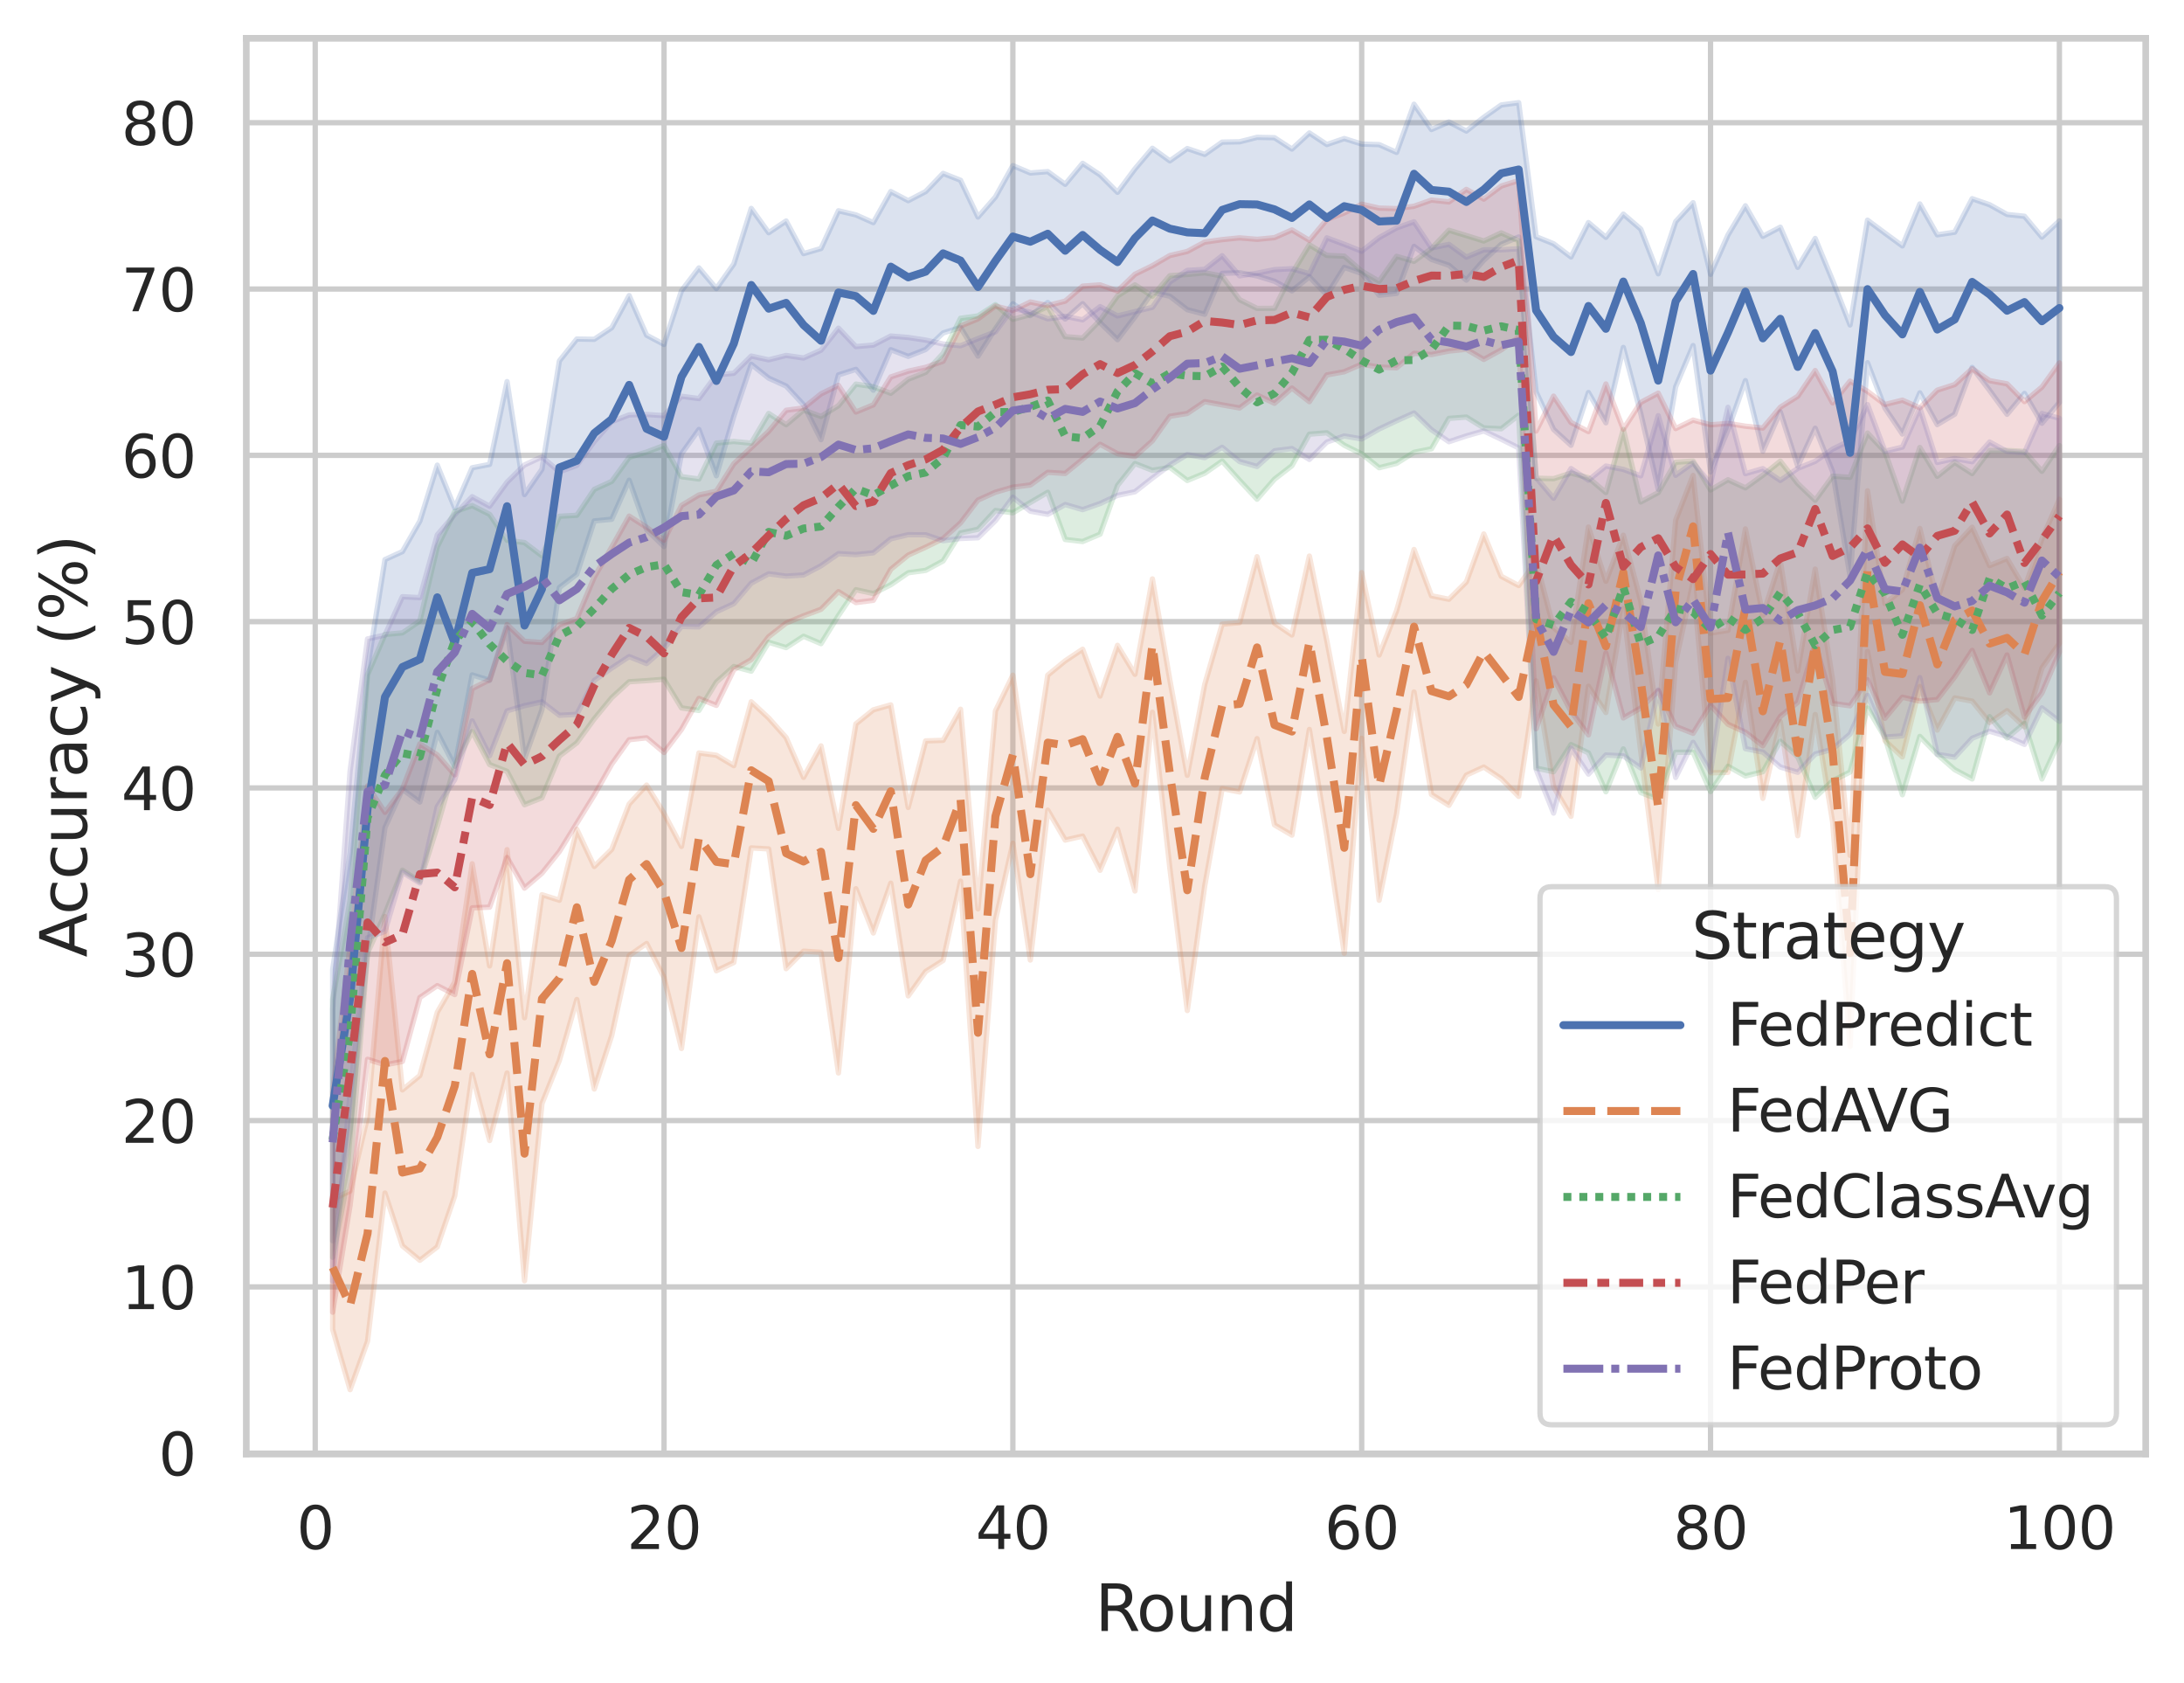 <?xml version="1.0" encoding="utf-8" standalone="no"?>
<!DOCTYPE svg PUBLIC "-//W3C//DTD SVG 1.1//EN"
  "http://www.w3.org/Graphics/SVG/1.1/DTD/svg11.dtd">
<svg xmlns:xlink="http://www.w3.org/1999/xlink" width="410.631pt" height="316.272pt" viewBox="0 0 410.631 316.272" xmlns="http://www.w3.org/2000/svg" version="1.1">
 <defs>
  <style type="text/css">*{stroke-linejoin: round; stroke-linecap: butt}</style>
 </defs>
 <g id="figure_1">
  <g id="patch_1">
   <path d="M 0 316.272 
L 410.631 316.272 
L 410.631 0 
L 0 0 
z
" style="fill: #ffffff"/>
  </g>
  <g id="axes_1">
   <g id="patch_2">
    <path d="M 46.311 273.312 
L 403.431 273.312 
L 403.431 7.2 
L 46.311 7.2 
z
" style="fill: #ffffff"/>
   </g>
   <g id="matplotlib.axis_1">
    <g id="xtick_1">
     <g id="line2d_1">
      <path d="M 59.265 273.312 
L 59.265 7.2 
" clip-path="url(#p59cdba97b7)" style="fill: none; stroke: #cccccc; stroke-linecap: round"/>
     </g>
     <g id="text_1">
      <!-- 0 -->
      <g style="fill: #262626" transform="translate(55.765 291.17) scale(0.11 -0.11)">
       <defs>
        <path id="DejaVuSans-30" d="M 2034 4250 
Q 1547 4250 1301 3770 
Q 1056 3291 1056 2328 
Q 1056 1369 1301 889 
Q 1547 409 2034 409 
Q 2525 409 2770 889 
Q 3016 1369 3016 2328 
Q 3016 3291 2770 3770 
Q 2525 4250 2034 4250 
z
M 2034 4750 
Q 2819 4750 3233 4129 
Q 3647 3509 3647 2328 
Q 3647 1150 3233 529 
Q 2819 -91 2034 -91 
Q 1250 -91 836 529 
Q 422 1150 422 2328 
Q 422 3509 836 4129 
Q 1250 4750 2034 4750 
z
" transform="scale(0.016)"/>
       </defs>
       <use xlink:href="#DejaVuSans-30"/>
      </g>
     </g>
    </g>
    <g id="xtick_2">
     <g id="line2d_2">
      <path d="M 124.851 273.312 
L 124.851 7.2 
" clip-path="url(#p59cdba97b7)" style="fill: none; stroke: #cccccc; stroke-linecap: round"/>
     </g>
     <g id="text_2">
      <!-- 20 -->
      <g style="fill: #262626" transform="translate(117.853 291.17) scale(0.11 -0.11)">
       <defs>
        <path id="DejaVuSans-32" d="M 1228 531 
L 3431 531 
L 3431 0 
L 469 0 
L 469 531 
Q 828 903 1448 1529 
Q 2069 2156 2228 2338 
Q 2531 2678 2651 2914 
Q 2772 3150 2772 3378 
Q 2772 3750 2511 3984 
Q 2250 4219 1831 4219 
Q 1534 4219 1204 4116 
Q 875 4013 500 3803 
L 500 4441 
Q 881 4594 1212 4672 
Q 1544 4750 1819 4750 
Q 2544 4750 2975 4387 
Q 3406 4025 3406 3419 
Q 3406 3131 3298 2873 
Q 3191 2616 2906 2266 
Q 2828 2175 2409 1742 
Q 1991 1309 1228 531 
z
" transform="scale(0.016)"/>
       </defs>
       <use xlink:href="#DejaVuSans-32"/>
       <use xlink:href="#DejaVuSans-30" x="63.623"/>
      </g>
     </g>
    </g>
    <g id="xtick_3">
     <g id="line2d_3">
      <path d="M 190.438 273.312 
L 190.438 7.2 
" clip-path="url(#p59cdba97b7)" style="fill: none; stroke: #cccccc; stroke-linecap: round"/>
     </g>
     <g id="text_3">
      <!-- 40 -->
      <g style="fill: #262626" transform="translate(183.439 291.17) scale(0.11 -0.11)">
       <defs>
        <path id="DejaVuSans-34" d="M 2419 4116 
L 825 1625 
L 2419 1625 
L 2419 4116 
z
M 2253 4666 
L 3047 4666 
L 3047 1625 
L 3713 1625 
L 3713 1100 
L 3047 1100 
L 3047 0 
L 2419 0 
L 2419 1100 
L 313 1100 
L 313 1709 
L 2253 4666 
z
" transform="scale(0.016)"/>
       </defs>
       <use xlink:href="#DejaVuSans-34"/>
       <use xlink:href="#DejaVuSans-30" x="63.623"/>
      </g>
     </g>
    </g>
    <g id="xtick_4">
     <g id="line2d_4">
      <path d="M 256.025 273.312 
L 256.025 7.2 
" clip-path="url(#p59cdba97b7)" style="fill: none; stroke: #cccccc; stroke-linecap: round"/>
     </g>
     <g id="text_4">
      <!-- 60 -->
      <g style="fill: #262626" transform="translate(249.026 291.17) scale(0.11 -0.11)">
       <defs>
        <path id="DejaVuSans-36" d="M 2113 2584 
Q 1688 2584 1439 2293 
Q 1191 2003 1191 1497 
Q 1191 994 1439 701 
Q 1688 409 2113 409 
Q 2538 409 2786 701 
Q 3034 994 3034 1497 
Q 3034 2003 2786 2293 
Q 2538 2584 2113 2584 
z
M 3366 4563 
L 3366 3988 
Q 3128 4100 2886 4159 
Q 2644 4219 2406 4219 
Q 1781 4219 1451 3797 
Q 1122 3375 1075 2522 
Q 1259 2794 1537 2939 
Q 1816 3084 2150 3084 
Q 2853 3084 3261 2657 
Q 3669 2231 3669 1497 
Q 3669 778 3244 343 
Q 2819 -91 2113 -91 
Q 1303 -91 875 529 
Q 447 1150 447 2328 
Q 447 3434 972 4092 
Q 1497 4750 2381 4750 
Q 2619 4750 2861 4703 
Q 3103 4656 3366 4563 
z
" transform="scale(0.016)"/>
       </defs>
       <use xlink:href="#DejaVuSans-36"/>
       <use xlink:href="#DejaVuSans-30" x="63.623"/>
      </g>
     </g>
    </g>
    <g id="xtick_5">
     <g id="line2d_5">
      <path d="M 321.612 273.312 
L 321.612 7.2 
" clip-path="url(#p59cdba97b7)" style="fill: none; stroke: #cccccc; stroke-linecap: round"/>
     </g>
     <g id="text_5">
      <!-- 80 -->
      <g style="fill: #262626" transform="translate(314.613 291.17) scale(0.11 -0.11)">
       <defs>
        <path id="DejaVuSans-38" d="M 2034 2216 
Q 1584 2216 1326 1975 
Q 1069 1734 1069 1313 
Q 1069 891 1326 650 
Q 1584 409 2034 409 
Q 2484 409 2743 651 
Q 3003 894 3003 1313 
Q 3003 1734 2745 1975 
Q 2488 2216 2034 2216 
z
M 1403 2484 
Q 997 2584 770 2862 
Q 544 3141 544 3541 
Q 544 4100 942 4425 
Q 1341 4750 2034 4750 
Q 2731 4750 3128 4425 
Q 3525 4100 3525 3541 
Q 3525 3141 3298 2862 
Q 3072 2584 2669 2484 
Q 3125 2378 3379 2068 
Q 3634 1759 3634 1313 
Q 3634 634 3220 271 
Q 2806 -91 2034 -91 
Q 1263 -91 848 271 
Q 434 634 434 1313 
Q 434 1759 690 2068 
Q 947 2378 1403 2484 
z
M 1172 3481 
Q 1172 3119 1398 2916 
Q 1625 2713 2034 2713 
Q 2441 2713 2670 2916 
Q 2900 3119 2900 3481 
Q 2900 3844 2670 4047 
Q 2441 4250 2034 4250 
Q 1625 4250 1398 4047 
Q 1172 3844 1172 3481 
z
" transform="scale(0.016)"/>
       </defs>
       <use xlink:href="#DejaVuSans-38"/>
       <use xlink:href="#DejaVuSans-30" x="63.623"/>
      </g>
     </g>
    </g>
    <g id="xtick_6">
     <g id="line2d_6">
      <path d="M 387.199 273.312 
L 387.199 7.2 
" clip-path="url(#p59cdba97b7)" style="fill: none; stroke: #cccccc; stroke-linecap: round"/>
     </g>
     <g id="text_6">
      <!-- 100 -->
      <g style="fill: #262626" transform="translate(376.7 291.17) scale(0.11 -0.11)">
       <defs>
        <path id="DejaVuSans-31" d="M 794 531 
L 1825 531 
L 1825 4091 
L 703 3866 
L 703 4441 
L 1819 4666 
L 2450 4666 
L 2450 531 
L 3481 531 
L 3481 0 
L 794 0 
L 794 531 
z
" transform="scale(0.016)"/>
       </defs>
       <use xlink:href="#DejaVuSans-31"/>
       <use xlink:href="#DejaVuSans-30" x="63.623"/>
       <use xlink:href="#DejaVuSans-30" x="127.246"/>
      </g>
     </g>
    </g>
    <g id="text_7">
     <!-- Round -->
     <g style="fill: #262626" transform="translate(205.887 306.576) scale(0.12 -0.12)">
      <defs>
       <path id="DejaVuSans-52" d="M 2841 2188 
Q 3044 2119 3236 1894 
Q 3428 1669 3622 1275 
L 4263 0 
L 3584 0 
L 2988 1197 
Q 2756 1666 2539 1819 
Q 2322 1972 1947 1972 
L 1259 1972 
L 1259 0 
L 628 0 
L 628 4666 
L 2053 4666 
Q 2853 4666 3247 4331 
Q 3641 3997 3641 3322 
Q 3641 2881 3436 2590 
Q 3231 2300 2841 2188 
z
M 1259 4147 
L 1259 2491 
L 2053 2491 
Q 2509 2491 2742 2702 
Q 2975 2913 2975 3322 
Q 2975 3731 2742 3939 
Q 2509 4147 2053 4147 
L 1259 4147 
z
" transform="scale(0.016)"/>
       <path id="DejaVuSans-6f" d="M 1959 3097 
Q 1497 3097 1228 2736 
Q 959 2375 959 1747 
Q 959 1119 1226 758 
Q 1494 397 1959 397 
Q 2419 397 2687 759 
Q 2956 1122 2956 1747 
Q 2956 2369 2687 2733 
Q 2419 3097 1959 3097 
z
M 1959 3584 
Q 2709 3584 3137 3096 
Q 3566 2609 3566 1747 
Q 3566 888 3137 398 
Q 2709 -91 1959 -91 
Q 1206 -91 779 398 
Q 353 888 353 1747 
Q 353 2609 779 3096 
Q 1206 3584 1959 3584 
z
" transform="scale(0.016)"/>
       <path id="DejaVuSans-75" d="M 544 1381 
L 544 3500 
L 1119 3500 
L 1119 1403 
Q 1119 906 1312 657 
Q 1506 409 1894 409 
Q 2359 409 2629 706 
Q 2900 1003 2900 1516 
L 2900 3500 
L 3475 3500 
L 3475 0 
L 2900 0 
L 2900 538 
Q 2691 219 2414 64 
Q 2138 -91 1772 -91 
Q 1169 -91 856 284 
Q 544 659 544 1381 
z
M 1991 3584 
L 1991 3584 
z
" transform="scale(0.016)"/>
       <path id="DejaVuSans-6e" d="M 3513 2113 
L 3513 0 
L 2938 0 
L 2938 2094 
Q 2938 2591 2744 2837 
Q 2550 3084 2163 3084 
Q 1697 3084 1428 2787 
Q 1159 2491 1159 1978 
L 1159 0 
L 581 0 
L 581 3500 
L 1159 3500 
L 1159 2956 
Q 1366 3272 1645 3428 
Q 1925 3584 2291 3584 
Q 2894 3584 3203 3211 
Q 3513 2838 3513 2113 
z
" transform="scale(0.016)"/>
       <path id="DejaVuSans-64" d="M 2906 2969 
L 2906 4863 
L 3481 4863 
L 3481 0 
L 2906 0 
L 2906 525 
Q 2725 213 2448 61 
Q 2172 -91 1784 -91 
Q 1150 -91 751 415 
Q 353 922 353 1747 
Q 353 2572 751 3078 
Q 1150 3584 1784 3584 
Q 2172 3584 2448 3432 
Q 2725 3281 2906 2969 
z
M 947 1747 
Q 947 1113 1208 752 
Q 1469 391 1925 391 
Q 2381 391 2643 752 
Q 2906 1113 2906 1747 
Q 2906 2381 2643 2742 
Q 2381 3103 1925 3103 
Q 1469 3103 1208 2742 
Q 947 2381 947 1747 
z
" transform="scale(0.016)"/>
      </defs>
      <use xlink:href="#DejaVuSans-52"/>
      <use xlink:href="#DejaVuSans-6f" x="64.982"/>
      <use xlink:href="#DejaVuSans-75" x="126.164"/>
      <use xlink:href="#DejaVuSans-6e" x="189.543"/>
      <use xlink:href="#DejaVuSans-64" x="252.922"/>
     </g>
    </g>
   </g>
   <g id="matplotlib.axis_2">
    <g id="ytick_1">
     <g id="line2d_7">
      <path d="M 46.311 273.151 
L 403.431 273.151 
" clip-path="url(#p59cdba97b7)" style="fill: none; stroke: #cccccc; stroke-linecap: round"/>
     </g>
     <g id="text_8">
      <!-- 0 -->
      <g style="fill: #262626" transform="translate(29.812 277.33) scale(0.11 -0.11)">
       <use xlink:href="#DejaVuSans-30"/>
      </g>
     </g>
    </g>
    <g id="ytick_2">
     <g id="line2d_8">
      <path d="M 46.311 241.891 
L 403.431 241.891 
" clip-path="url(#p59cdba97b7)" style="fill: none; stroke: #cccccc; stroke-linecap: round"/>
     </g>
     <g id="text_9">
      <!-- 10 -->
      <g style="fill: #262626" transform="translate(22.814 246.07) scale(0.11 -0.11)">
       <use xlink:href="#DejaVuSans-31"/>
       <use xlink:href="#DejaVuSans-30" x="63.623"/>
      </g>
     </g>
    </g>
    <g id="ytick_3">
     <g id="line2d_9">
      <path d="M 46.311 210.63 
L 403.431 210.63 
" clip-path="url(#p59cdba97b7)" style="fill: none; stroke: #cccccc; stroke-linecap: round"/>
     </g>
     <g id="text_10">
      <!-- 20 -->
      <g style="fill: #262626" transform="translate(22.814 214.81) scale(0.11 -0.11)">
       <use xlink:href="#DejaVuSans-32"/>
       <use xlink:href="#DejaVuSans-30" x="63.623"/>
      </g>
     </g>
    </g>
    <g id="ytick_4">
     <g id="line2d_10">
      <path d="M 46.311 179.37 
L 403.431 179.37 
" clip-path="url(#p59cdba97b7)" style="fill: none; stroke: #cccccc; stroke-linecap: round"/>
     </g>
     <g id="text_11">
      <!-- 30 -->
      <g style="fill: #262626" transform="translate(22.814 183.549) scale(0.11 -0.11)">
       <defs>
        <path id="DejaVuSans-33" d="M 2597 2516 
Q 3050 2419 3304 2112 
Q 3559 1806 3559 1356 
Q 3559 666 3084 287 
Q 2609 -91 1734 -91 
Q 1441 -91 1130 -33 
Q 819 25 488 141 
L 488 750 
Q 750 597 1062 519 
Q 1375 441 1716 441 
Q 2309 441 2620 675 
Q 2931 909 2931 1356 
Q 2931 1769 2642 2001 
Q 2353 2234 1838 2234 
L 1294 2234 
L 1294 2753 
L 1863 2753 
Q 2328 2753 2575 2939 
Q 2822 3125 2822 3475 
Q 2822 3834 2567 4026 
Q 2313 4219 1838 4219 
Q 1578 4219 1281 4162 
Q 984 4106 628 3988 
L 628 4550 
Q 988 4650 1302 4700 
Q 1616 4750 1894 4750 
Q 2613 4750 3031 4423 
Q 3450 4097 3450 3541 
Q 3450 3153 3228 2886 
Q 3006 2619 2597 2516 
z
" transform="scale(0.016)"/>
       </defs>
       <use xlink:href="#DejaVuSans-33"/>
       <use xlink:href="#DejaVuSans-30" x="63.623"/>
      </g>
     </g>
    </g>
    <g id="ytick_5">
     <g id="line2d_11">
      <path d="M 46.311 148.11 
L 403.431 148.11 
" clip-path="url(#p59cdba97b7)" style="fill: none; stroke: #cccccc; stroke-linecap: round"/>
     </g>
     <g id="text_12">
      <!-- 40 -->
      <g style="fill: #262626" transform="translate(22.814 152.289) scale(0.11 -0.11)">
       <use xlink:href="#DejaVuSans-34"/>
       <use xlink:href="#DejaVuSans-30" x="63.623"/>
      </g>
     </g>
    </g>
    <g id="ytick_6">
     <g id="line2d_12">
      <path d="M 46.311 116.85 
L 403.431 116.85 
" clip-path="url(#p59cdba97b7)" style="fill: none; stroke: #cccccc; stroke-linecap: round"/>
     </g>
     <g id="text_13">
      <!-- 50 -->
      <g style="fill: #262626" transform="translate(22.814 121.029) scale(0.11 -0.11)">
       <defs>
        <path id="DejaVuSans-35" d="M 691 4666 
L 3169 4666 
L 3169 4134 
L 1269 4134 
L 1269 2991 
Q 1406 3038 1543 3061 
Q 1681 3084 1819 3084 
Q 2600 3084 3056 2656 
Q 3513 2228 3513 1497 
Q 3513 744 3044 326 
Q 2575 -91 1722 -91 
Q 1428 -91 1123 -41 
Q 819 9 494 109 
L 494 744 
Q 775 591 1075 516 
Q 1375 441 1709 441 
Q 2250 441 2565 725 
Q 2881 1009 2881 1497 
Q 2881 1984 2565 2268 
Q 2250 2553 1709 2553 
Q 1456 2553 1204 2497 
Q 953 2441 691 2322 
L 691 4666 
z
" transform="scale(0.016)"/>
       </defs>
       <use xlink:href="#DejaVuSans-35"/>
       <use xlink:href="#DejaVuSans-30" x="63.623"/>
      </g>
     </g>
    </g>
    <g id="ytick_7">
     <g id="line2d_13">
      <path d="M 46.311 85.59 
L 403.431 85.59 
" clip-path="url(#p59cdba97b7)" style="fill: none; stroke: #cccccc; stroke-linecap: round"/>
     </g>
     <g id="text_14">
      <!-- 60 -->
      <g style="fill: #262626" transform="translate(22.814 89.769) scale(0.11 -0.11)">
       <use xlink:href="#DejaVuSans-36"/>
       <use xlink:href="#DejaVuSans-30" x="63.623"/>
      </g>
     </g>
    </g>
    <g id="ytick_8">
     <g id="line2d_14">
      <path d="M 46.311 54.33 
L 403.431 54.33 
" clip-path="url(#p59cdba97b7)" style="fill: none; stroke: #cccccc; stroke-linecap: round"/>
     </g>
     <g id="text_15">
      <!-- 70 -->
      <g style="fill: #262626" transform="translate(22.814 58.509) scale(0.11 -0.11)">
       <defs>
        <path id="DejaVuSans-37" d="M 525 4666 
L 3525 4666 
L 3525 4397 
L 1831 0 
L 1172 0 
L 2766 4134 
L 525 4134 
L 525 4666 
z
" transform="scale(0.016)"/>
       </defs>
       <use xlink:href="#DejaVuSans-37"/>
       <use xlink:href="#DejaVuSans-30" x="63.623"/>
      </g>
     </g>
    </g>
    <g id="ytick_9">
     <g id="line2d_15">
      <path d="M 46.311 23.069 
L 403.431 23.069 
" clip-path="url(#p59cdba97b7)" style="fill: none; stroke: #cccccc; stroke-linecap: round"/>
     </g>
     <g id="text_16">
      <!-- 80 -->
      <g style="fill: #262626" transform="translate(22.814 27.249) scale(0.11 -0.11)">
       <use xlink:href="#DejaVuSans-38"/>
       <use xlink:href="#DejaVuSans-30" x="63.623"/>
      </g>
     </g>
    </g>
    <g id="text_17">
     <!-- Accuracy (%) -->
     <g style="fill: #262626" transform="translate(16.318 179.939) rotate(-90) scale(0.12 -0.12)">
      <defs>
       <path id="DejaVuSans-41" d="M 2188 4044 
L 1331 1722 
L 3047 1722 
L 2188 4044 
z
M 1831 4666 
L 2547 4666 
L 4325 0 
L 3669 0 
L 3244 1197 
L 1141 1197 
L 716 0 
L 50 0 
L 1831 4666 
z
" transform="scale(0.016)"/>
       <path id="DejaVuSans-63" d="M 3122 3366 
L 3122 2828 
Q 2878 2963 2633 3030 
Q 2388 3097 2138 3097 
Q 1578 3097 1268 2742 
Q 959 2388 959 1747 
Q 959 1106 1268 751 
Q 1578 397 2138 397 
Q 2388 397 2633 464 
Q 2878 531 3122 666 
L 3122 134 
Q 2881 22 2623 -34 
Q 2366 -91 2075 -91 
Q 1284 -91 818 406 
Q 353 903 353 1747 
Q 353 2603 823 3093 
Q 1294 3584 2113 3584 
Q 2378 3584 2631 3529 
Q 2884 3475 3122 3366 
z
" transform="scale(0.016)"/>
       <path id="DejaVuSans-72" d="M 2631 2963 
Q 2534 3019 2420 3045 
Q 2306 3072 2169 3072 
Q 1681 3072 1420 2755 
Q 1159 2438 1159 1844 
L 1159 0 
L 581 0 
L 581 3500 
L 1159 3500 
L 1159 2956 
Q 1341 3275 1631 3429 
Q 1922 3584 2338 3584 
Q 2397 3584 2469 3576 
Q 2541 3569 2628 3553 
L 2631 2963 
z
" transform="scale(0.016)"/>
       <path id="DejaVuSans-61" d="M 2194 1759 
Q 1497 1759 1228 1600 
Q 959 1441 959 1056 
Q 959 750 1161 570 
Q 1363 391 1709 391 
Q 2188 391 2477 730 
Q 2766 1069 2766 1631 
L 2766 1759 
L 2194 1759 
z
M 3341 1997 
L 3341 0 
L 2766 0 
L 2766 531 
Q 2569 213 2275 61 
Q 1981 -91 1556 -91 
Q 1019 -91 701 211 
Q 384 513 384 1019 
Q 384 1609 779 1909 
Q 1175 2209 1959 2209 
L 2766 2209 
L 2766 2266 
Q 2766 2663 2505 2880 
Q 2244 3097 1772 3097 
Q 1472 3097 1187 3025 
Q 903 2953 641 2809 
L 641 3341 
Q 956 3463 1253 3523 
Q 1550 3584 1831 3584 
Q 2591 3584 2966 3190 
Q 3341 2797 3341 1997 
z
" transform="scale(0.016)"/>
       <path id="DejaVuSans-79" d="M 2059 -325 
Q 1816 -950 1584 -1140 
Q 1353 -1331 966 -1331 
L 506 -1331 
L 506 -850 
L 844 -850 
Q 1081 -850 1212 -737 
Q 1344 -625 1503 -206 
L 1606 56 
L 191 3500 
L 800 3500 
L 1894 763 
L 2988 3500 
L 3597 3500 
L 2059 -325 
z
" transform="scale(0.016)"/>
       <path id="DejaVuSans-20" transform="scale(0.016)"/>
       <path id="DejaVuSans-28" d="M 1984 4856 
Q 1566 4138 1362 3434 
Q 1159 2731 1159 2009 
Q 1159 1288 1364 580 
Q 1569 -128 1984 -844 
L 1484 -844 
Q 1016 -109 783 600 
Q 550 1309 550 2009 
Q 550 2706 781 3412 
Q 1013 4119 1484 4856 
L 1984 4856 
z
" transform="scale(0.016)"/>
       <path id="DejaVuSans-25" d="M 4653 2053 
Q 4381 2053 4226 1822 
Q 4072 1591 4072 1178 
Q 4072 772 4226 539 
Q 4381 306 4653 306 
Q 4919 306 5073 539 
Q 5228 772 5228 1178 
Q 5228 1588 5073 1820 
Q 4919 2053 4653 2053 
z
M 4653 2450 
Q 5147 2450 5437 2106 
Q 5728 1763 5728 1178 
Q 5728 594 5436 251 
Q 5144 -91 4653 -91 
Q 4153 -91 3862 251 
Q 3572 594 3572 1178 
Q 3572 1766 3864 2108 
Q 4156 2450 4653 2450 
z
M 1428 4353 
Q 1159 4353 1004 4120 
Q 850 3888 850 3481 
Q 850 3069 1003 2837 
Q 1156 2606 1428 2606 
Q 1700 2606 1854 2837 
Q 2009 3069 2009 3481 
Q 2009 3884 1853 4118 
Q 1697 4353 1428 4353 
z
M 4250 4750 
L 4750 4750 
L 1831 -91 
L 1331 -91 
L 4250 4750 
z
M 1428 4750 
Q 1922 4750 2215 4408 
Q 2509 4066 2509 3481 
Q 2509 2891 2217 2550 
Q 1925 2209 1428 2209 
Q 931 2209 642 2551 
Q 353 2894 353 3481 
Q 353 4063 643 4406 
Q 934 4750 1428 4750 
z
" transform="scale(0.016)"/>
       <path id="DejaVuSans-29" d="M 513 4856 
L 1013 4856 
Q 1481 4119 1714 3412 
Q 1947 2706 1947 2009 
Q 1947 1309 1714 600 
Q 1481 -109 1013 -844 
L 513 -844 
Q 928 -128 1133 580 
Q 1338 1288 1338 2009 
Q 1338 2731 1133 3434 
Q 928 4138 513 4856 
z
" transform="scale(0.016)"/>
      </defs>
      <use xlink:href="#DejaVuSans-41"/>
      <use xlink:href="#DejaVuSans-63" x="66.658"/>
      <use xlink:href="#DejaVuSans-63" x="121.639"/>
      <use xlink:href="#DejaVuSans-75" x="176.619"/>
      <use xlink:href="#DejaVuSans-72" x="239.998"/>
      <use xlink:href="#DejaVuSans-61" x="281.111"/>
      <use xlink:href="#DejaVuSans-63" x="342.391"/>
      <use xlink:href="#DejaVuSans-79" x="397.371"/>
      <use xlink:href="#DejaVuSans-20" x="456.551"/>
      <use xlink:href="#DejaVuSans-28" x="488.338"/>
      <use xlink:href="#DejaVuSans-25" x="527.352"/>
      <use xlink:href="#DejaVuSans-29" x="622.371"/>
     </g>
    </g>
   </g>
   <g id="PolyCollection_1">
    <defs>
     <path id="m06a74f7b46" d="M 62.544 -134.008 
L 62.544 -83.051 
L 65.823 -104.045 
L 69.103 -137.266 
L 72.382 -160.723 
L 75.661 -167.906 
L 78.941 -165.517 
L 82.22 -178.617 
L 85.499 -172.245 
L 88.779 -189.412 
L 92.058 -188.393 
L 95.337 -198.291 
L 98.617 -173.629 
L 101.896 -182.869 
L 105.175 -205.836 
L 108.455 -208.332 
L 111.734 -218.359 
L 115.013 -218.666 
L 118.293 -226.009 
L 121.572 -216.717 
L 124.851 -213.536 
L 128.131 -230.957 
L 131.41 -235.545 
L 134.689 -226.844 
L 137.969 -238.028 
L 141.248 -247.796 
L 144.527 -245.197 
L 147.807 -243.708 
L 151.086 -240.181 
L 154.365 -233.631 
L 157.645 -245.803 
L 160.924 -246.844 
L 164.203 -242.926 
L 167.483 -250.542 
L 170.762 -249.286 
L 174.041 -250.583 
L 177.321 -253.686 
L 180.6 -254.72 
L 183.88 -249.335 
L 187.159 -254.487 
L 190.438 -259.18 
L 193.718 -256.946 
L 196.997 -259.409 
L 200.276 -256.309 
L 203.556 -259.19 
L 206.835 -255.625 
L 210.114 -252.424 
L 213.394 -256.713 
L 216.673 -261.343 
L 219.952 -260.593 
L 223.232 -258.064 
L 226.511 -257.201 
L 229.79 -264.891 
L 233.07 -265.003 
L 236.349 -264.41 
L 239.628 -263.402 
L 242.908 -261.606 
L 246.187 -264.234 
L 249.466 -260.811 
L 252.746 -266.019 
L 256.025 -264.874 
L 259.304 -260.78 
L 262.584 -261.123 
L 265.863 -269.962 
L 269.142 -267.511 
L 272.422 -266.414 
L 275.701 -263.619 
L 278.98 -267.358 
L 282.26 -270.35 
L 285.539 -271.728 
L 288.818 -242.607 
L 292.098 -235.563 
L 295.377 -232.569 
L 298.656 -242.488 
L 301.936 -236.803 
L 305.215 -250.963 
L 308.494 -238.543 
L 311.774 -224.317 
L 315.053 -243.56 
L 318.332 -251.321 
L 321.612 -227.568 
L 324.891 -235.466 
L 328.17 -244.725 
L 331.45 -231.472 
L 334.729 -238.841 
L 338.008 -228.644 
L 341.288 -235.78 
L 344.567 -227.624 
L 347.846 -207.936 
L 351.126 -248.099 
L 354.405 -239.563 
L 357.684 -234.687 
L 360.964 -242.426 
L 364.243 -236.461 
L 367.522 -238.423 
L 370.802 -247.207 
L 374.081 -242.883 
L 377.361 -238.399 
L 380.64 -242.323 
L 383.919 -236.717 
L 387.199 -240.62 
L 387.199 -274.747 
L 387.199 -274.747 
L 383.919 -271.701 
L 380.64 -275.62 
L 377.361 -275.962 
L 374.081 -277.791 
L 370.802 -278.925 
L 367.522 -272.624 
L 364.243 -272.139 
L 360.964 -277.937 
L 357.684 -270.05 
L 354.405 -272.45 
L 351.126 -274.887 
L 347.846 -255.188 
L 344.567 -263.562 
L 341.288 -271.457 
L 338.008 -266.028 
L 334.729 -273.571 
L 331.45 -271.846 
L 328.17 -277.589 
L 324.891 -272.103 
L 321.612 -264.713 
L 318.332 -278.177 
L 315.053 -274.612 
L 311.774 -264.808 
L 308.494 -273.214 
L 305.215 -276.024 
L 301.936 -271.659 
L 298.656 -274.433 
L 295.377 -267.973 
L 292.098 -270.459 
L 288.818 -271.781 
L 285.539 -296.976 
L 282.26 -296.54 
L 278.98 -294.221 
L 275.701 -291.638 
L 272.422 -293.35 
L 269.142 -291.927 
L 265.863 -296.681 
L 262.584 -287.626 
L 259.304 -289.087 
L 256.025 -289.197 
L 252.746 -290.229 
L 249.466 -289.103 
L 246.187 -291.28 
L 242.908 -288.253 
L 239.628 -290.39 
L 236.349 -290.457 
L 233.07 -289.62 
L 229.79 -289.556 
L 226.511 -287.246 
L 223.232 -288.348 
L 219.952 -286.033 
L 216.673 -288.403 
L 213.394 -284.532 
L 210.114 -280.125 
L 206.835 -283.403 
L 203.556 -285.575 
L 200.276 -281.626 
L 196.997 -284.017 
L 193.718 -283.758 
L 190.438 -285.143 
L 187.159 -279.245 
L 183.88 -275.476 
L 180.6 -282.39 
L 177.321 -283.678 
L 174.041 -280.264 
L 170.762 -278.549 
L 167.483 -280.268 
L 164.203 -274.425 
L 160.924 -275.886 
L 157.645 -276.652 
L 154.365 -269.563 
L 151.086 -268.599 
L 147.807 -274.735 
L 144.527 -272.532 
L 141.248 -277.095 
L 137.969 -266.654 
L 134.689 -262.034 
L 131.41 -265.916 
L 128.131 -261.611 
L 124.851 -251.53 
L 121.572 -253.266 
L 118.293 -260.71 
L 115.013 -254.665 
L 111.734 -252.494 
L 108.455 -252.548 
L 105.175 -248.431 
L 101.896 -228.064 
L 98.617 -223.308 
L 95.337 -244.542 
L 92.058 -228.984 
L 88.779 -228.343 
L 85.499 -220.799 
L 82.22 -228.837 
L 78.941 -218.322 
L 75.661 -212.59 
L 72.382 -211.088 
L 69.103 -190.536 
L 65.823 -156.043 
L 62.544 -134.008 
z
" style="stroke: #4c72b0; stroke-opacity: 0.2"/>
    </defs>
    <g clip-path="url(#p59cdba97b7)">
     <use xlink:href="#m06a74f7b46" x="0" y="316.272" style="fill: #4c72b0; fill-opacity: 0.2; stroke: #4c72b0; stroke-opacity: 0.2"/>
    </g>
   </g>
   <g id="PolyCollection_2">
    <defs>
     <path id="mdbd28f6063" d="M 62.544 -90.827 
L 62.544 -66.405 
L 65.823 -55.056 
L 69.103 -64.159 
L 72.382 -92.02 
L 75.661 -82.094 
L 78.941 -79.376 
L 82.22 -81.901 
L 85.499 -91.479 
L 88.779 -114.308 
L 92.058 -101.889 
L 95.337 -114.584 
L 98.617 -75.536 
L 101.896 -108.828 
L 105.175 -116.964 
L 108.455 -128.399 
L 111.734 -111.572 
L 115.013 -121.62 
L 118.293 -136.655 
L 121.572 -138.927 
L 124.851 -132.51 
L 128.131 -119.186 
L 131.41 -143.942 
L 134.689 -133.796 
L 137.969 -135.352 
L 141.248 -156.889 
L 144.527 -156.702 
L 147.807 -134.191 
L 151.086 -137.486 
L 154.365 -137.263 
L 157.645 -114.586 
L 160.924 -149.223 
L 164.203 -140.896 
L 167.483 -150.264 
L 170.762 -129.079 
L 174.041 -133.661 
L 177.321 -135.737 
L 180.6 -150.645 
L 183.88 -100.778 
L 187.159 -143.298 
L 190.438 -157.777 
L 193.718 -135.816 
L 196.997 -163.985 
L 200.276 -158.367 
L 203.556 -159.108 
L 206.835 -152.686 
L 210.114 -160.406 
L 213.394 -148.79 
L 216.673 -182.394 
L 219.952 -153.111 
L 223.232 -126.323 
L 226.511 -149.759 
L 229.79 -168.053 
L 233.07 -167.41 
L 236.349 -177.432 
L 239.628 -161.221 
L 242.908 -159.298 
L 246.187 -179.16 
L 249.466 -159.192 
L 252.746 -137.084 
L 256.025 -177.501 
L 259.304 -147.045 
L 262.584 -163.293 
L 265.863 -186.197 
L 269.142 -166.948 
L 272.422 -164.894 
L 275.701 -170.576 
L 278.98 -172.088 
L 282.26 -169.903 
L 285.539 -166.576 
L 288.818 -188.295 
L 292.098 -168.382 
L 295.377 -162.83 
L 298.656 -187.286 
L 301.936 -182.343 
L 305.215 -201.899 
L 308.494 -174.99 
L 311.774 -149.051 
L 315.053 -191.791 
L 318.332 -206.888 
L 321.612 -171.008 
L 324.891 -171.093 
L 328.17 -188.022 
L 331.45 -166.207 
L 334.729 -180.619 
L 338.008 -159.182 
L 341.288 -181.958 
L 344.567 -161.771 
L 347.846 -119.58 
L 351.126 -193.825 
L 354.405 -177.052 
L 357.684 -174.01 
L 360.964 -187.236 
L 364.243 -179.046 
L 367.522 -185.082 
L 370.802 -184.482 
L 374.081 -180.451 
L 377.361 -182.691 
L 380.64 -179.646 
L 383.919 -190.715 
L 387.199 -195.352 
L 387.199 -222.435 
L 387.199 -222.435 
L 383.919 -214.958 
L 380.64 -205.73 
L 377.361 -211.294 
L 374.081 -209.956 
L 370.802 -217.169 
L 367.522 -213.674 
L 364.243 -203.453 
L 360.964 -216.935 
L 357.684 -205.431 
L 354.405 -202.806 
L 351.126 -224.011 
L 347.846 -155.491 
L 344.567 -188.436 
L 341.288 -209.298 
L 338.008 -190.157 
L 334.729 -210.847 
L 331.45 -200.648 
L 328.17 -216.847 
L 324.891 -197.786 
L 321.612 -197.267 
L 318.332 -226.9 
L 315.053 -218.504 
L 311.774 -180.174 
L 308.494 -203.263 
L 305.215 -215.672 
L 301.936 -207.017 
L 298.656 -217.201 
L 295.377 -195.542 
L 292.098 -198.308 
L 288.818 -210.748 
L 285.539 -206.209 
L 282.26 -207.947 
L 278.98 -215.903 
L 275.701 -206.887 
L 272.422 -203.628 
L 269.142 -204.288 
L 265.863 -212.986 
L 262.584 -201.484 
L 259.304 -193.141 
L 256.025 -208.633 
L 252.746 -178.783 
L 249.466 -195.855 
L 246.187 -211.752 
L 242.908 -196.917 
L 239.628 -199.141 
L 236.349 -211.629 
L 233.07 -199.231 
L 229.79 -198.944 
L 226.511 -187.62 
L 223.232 -170.54 
L 219.952 -188.454 
L 216.673 -207.457 
L 213.394 -189.519 
L 210.114 -194.97 
L 206.835 -185.428 
L 203.556 -194.24 
L 200.276 -192.051 
L 196.997 -189.367 
L 193.718 -167.685 
L 190.438 -189.356 
L 187.159 -182.626 
L 183.88 -145.431 
L 180.6 -182.959 
L 177.321 -177.114 
L 174.041 -177.008 
L 170.762 -164.499 
L 167.483 -183.776 
L 164.203 -182.843 
L 160.924 -180.202 
L 157.645 -160.558 
L 154.365 -176.069 
L 151.086 -170.153 
L 147.807 -177.629 
L 144.527 -181.307 
L 141.248 -184.361 
L 137.969 -172.351 
L 134.689 -174.314 
L 131.41 -174.742 
L 128.131 -157.165 
L 124.851 -163.377 
L 121.572 -168.706 
L 118.293 -165.137 
L 115.013 -156.618 
L 111.734 -153.397 
L 108.455 -160.383 
L 105.175 -147.057 
L 101.896 -148.095 
L 98.617 -124.963 
L 95.337 -156.564 
L 92.058 -134.707 
L 88.779 -153.906 
L 85.499 -131.658 
L 82.22 -126.002 
L 78.941 -114.103 
L 75.661 -111.405 
L 72.382 -143.991 
L 69.103 -106.374 
L 65.823 -92.397 
L 62.544 -90.827 
z
" style="stroke: #dd8452; stroke-opacity: 0.2"/>
    </defs>
    <g clip-path="url(#p59cdba97b7)">
     <use xlink:href="#mdbd28f6063" x="0" y="316.272" style="fill: #dd8452; fill-opacity: 0.2; stroke: #dd8452; stroke-opacity: 0.2"/>
    </g>
   </g>
   <g id="PolyCollection_3">
    <defs>
     <path id="m0deda1523a" d="M 62.544 -128.387 
L 62.544 -79.958 
L 65.823 -96.766 
L 69.103 -137.109 
L 72.382 -144.495 
L 75.661 -152.7 
L 78.941 -150.556 
L 82.22 -160.941 
L 85.499 -172.36 
L 88.779 -178.76 
L 92.058 -172.556 
L 95.337 -171.279 
L 98.617 -165.007 
L 101.896 -166.307 
L 105.175 -174.146 
L 108.455 -176.646 
L 111.734 -181.147 
L 115.013 -185.126 
L 118.293 -188.128 
L 121.572 -188.333 
L 124.851 -188.591 
L 128.131 -183.209 
L 131.41 -182.73 
L 134.689 -188.057 
L 137.969 -190.985 
L 141.248 -190.116 
L 144.527 -195.546 
L 147.807 -194.545 
L 151.086 -196.673 
L 154.365 -195.285 
L 157.645 -200.567 
L 160.924 -205.422 
L 164.203 -204.697 
L 167.483 -206.359 
L 170.762 -208.612 
L 174.041 -209.06 
L 177.321 -210.832 
L 180.6 -216.088 
L 183.88 -216.789 
L 187.159 -220.314 
L 190.438 -219.892 
L 193.718 -221.821 
L 196.997 -223.738 
L 200.276 -214.866 
L 203.556 -214.483 
L 206.835 -215.861 
L 210.114 -225.027 
L 213.394 -229.145 
L 216.673 -227.859 
L 219.952 -228.435 
L 223.232 -225.956 
L 226.511 -227.317 
L 229.79 -229.607 
L 233.07 -225.96 
L 236.349 -222.436 
L 239.628 -226.198 
L 242.908 -228.735 
L 246.187 -234.658 
L 249.466 -234.919 
L 252.746 -232.579 
L 256.025 -230.959 
L 259.304 -228.352 
L 262.584 -229.17 
L 265.863 -231.251 
L 269.142 -231.906 
L 272.422 -237.627 
L 275.701 -237.875 
L 278.98 -235.837 
L 282.26 -235.678 
L 285.539 -238.238 
L 288.818 -171.888 
L 292.098 -171.208 
L 295.377 -176.312 
L 298.656 -174.756 
L 301.936 -167.443 
L 305.215 -175.497 
L 308.494 -167.302 
L 311.774 -166.012 
L 315.053 -174.866 
L 318.332 -174.887 
L 321.612 -167.495 
L 324.891 -172.243 
L 328.17 -170.402 
L 331.45 -171.213 
L 334.729 -176.945 
L 338.008 -174.034 
L 341.288 -166.4 
L 344.567 -169.505 
L 347.846 -171.16 
L 351.126 -183.182 
L 354.405 -177.651 
L 357.684 -166.885 
L 360.964 -177.851 
L 364.243 -174.467 
L 367.522 -171.599 
L 370.802 -169.851 
L 374.081 -181.556 
L 377.361 -177.552 
L 380.64 -180.309 
L 383.919 -169.848 
L 387.199 -177.005 
L 387.199 -232.521 
L 387.199 -232.521 
L 383.919 -227.69 
L 380.64 -231.424 
L 377.361 -231.593 
L 374.081 -231.591 
L 370.802 -227.249 
L 367.522 -229.367 
L 364.243 -226.742 
L 360.964 -232.163 
L 357.684 -222.078 
L 354.405 -231.368 
L 351.126 -234.876 
L 347.846 -226.55 
L 344.567 -226.769 
L 341.288 -222.235 
L 338.008 -225.38 
L 334.729 -229.588 
L 331.45 -226.953 
L 328.17 -224.573 
L 324.891 -226.094 
L 321.612 -224.165 
L 318.332 -229.611 
L 315.053 -229.391 
L 311.774 -223.679 
L 308.494 -221.915 
L 305.215 -235.558 
L 301.936 -223.687 
L 298.656 -226.468 
L 295.377 -227.347 
L 292.098 -226.295 
L 288.818 -226.381 
L 285.539 -271.011 
L 282.26 -272.499 
L 278.98 -270.972 
L 275.701 -271.994 
L 272.422 -272.99 
L 269.142 -269.565 
L 265.863 -267.155 
L 262.584 -268.084 
L 259.304 -263.406 
L 256.025 -265.307 
L 252.746 -268.129 
L 249.466 -268.269 
L 246.187 -270.25 
L 242.908 -264.867 
L 239.628 -258.326 
L 236.349 -258.306 
L 233.07 -259.946 
L 229.79 -264.377 
L 226.511 -264.999 
L 223.232 -264.681 
L 219.952 -264.45 
L 216.673 -260.595 
L 213.394 -262.725 
L 210.114 -260.652 
L 206.835 -256.077 
L 203.556 -252.731 
L 200.276 -253 
L 196.997 -258.649 
L 193.718 -257.128 
L 190.438 -256.251 
L 187.159 -259.005 
L 183.88 -256.886 
L 180.6 -256.446 
L 177.321 -249.843 
L 174.041 -246.287 
L 170.762 -244.988 
L 167.483 -242.35 
L 164.203 -243.573 
L 160.924 -244.075 
L 157.645 -240.018 
L 154.365 -237.994 
L 151.086 -239.201 
L 147.807 -236.436 
L 144.527 -238.557 
L 141.248 -232.976 
L 137.969 -233.292 
L 134.689 -232.991 
L 131.41 -226.23 
L 128.131 -226.677 
L 124.851 -232.531 
L 121.572 -231.301 
L 118.293 -230.312 
L 115.013 -225.785 
L 111.734 -224.283 
L 108.455 -219.413 
L 105.175 -219.23 
L 101.896 -211.805 
L 98.617 -214.287 
L 95.337 -214.716 
L 92.058 -219.59 
L 88.779 -221.237 
L 85.499 -220.11 
L 82.22 -213.512 
L 78.941 -199.551 
L 75.661 -197.311 
L 72.382 -197.02 
L 69.103 -189.451 
L 65.823 -147.028 
L 62.544 -128.387 
z
" style="stroke: #55a868; stroke-opacity: 0.2"/>
    </defs>
    <g clip-path="url(#p59cdba97b7)">
     <use xlink:href="#m0deda1523a" x="0" y="316.272" style="fill: #55a868; fill-opacity: 0.2; stroke: #55a868; stroke-opacity: 0.2"/>
    </g>
   </g>
   <g id="PolyCollection_4">
    <defs>
     <path id="m8d2ed32744" d="M 62.544 -111.138 
L 62.544 -69.626 
L 65.823 -89.724 
L 69.103 -117.161 
L 72.382 -116.119 
L 75.661 -116.753 
L 78.941 -128.774 
L 82.22 -131.007 
L 85.499 -129.325 
L 88.779 -145.626 
L 92.058 -145.756 
L 95.337 -155.086 
L 98.617 -149.334 
L 101.896 -152.144 
L 105.175 -156.222 
L 108.455 -161.542 
L 111.734 -166.833 
L 115.013 -172.638 
L 118.293 -177.224 
L 121.572 -177.589 
L 124.851 -174.83 
L 128.131 -179.161 
L 131.41 -184.993 
L 134.689 -183.683 
L 137.969 -190.397 
L 141.248 -192.29 
L 144.527 -196.602 
L 147.807 -199.149 
L 151.086 -200.523 
L 154.365 -201.741 
L 157.645 -205.065 
L 160.924 -203.005 
L 164.203 -203.428 
L 167.483 -209.254 
L 170.762 -211.931 
L 174.041 -213.42 
L 177.321 -215.028 
L 180.6 -217.995 
L 183.88 -222.28 
L 187.159 -223.75 
L 190.438 -224.701 
L 193.718 -225.105 
L 196.997 -227.489 
L 200.276 -227.278 
L 203.556 -229.947 
L 206.835 -232.764 
L 210.114 -230.992 
L 213.394 -230.462 
L 216.673 -233.42 
L 219.952 -238.022 
L 223.232 -238.554 
L 226.511 -240.78 
L 229.79 -240.17 
L 233.07 -239.589 
L 236.349 -242.016 
L 239.628 -240.468 
L 242.908 -243.329 
L 246.187 -240.77 
L 249.466 -245.791 
L 252.746 -246.395 
L 256.025 -247.817 
L 259.304 -247.261 
L 262.584 -247.14 
L 265.863 -249.861 
L 269.142 -249.629 
L 272.422 -250.281 
L 275.701 -250.623 
L 278.98 -248.71 
L 282.26 -250.505 
L 285.539 -252.888 
L 288.818 -179.292 
L 292.098 -188.865 
L 295.377 -182.581 
L 298.656 -178.14 
L 301.936 -193.547 
L 305.215 -181.322 
L 308.494 -183.188 
L 311.774 -186.445 
L 315.053 -179.736 
L 318.332 -178.432 
L 321.612 -183.729 
L 324.891 -180.136 
L 328.17 -178.641 
L 331.45 -176.097 
L 334.729 -181.607 
L 338.008 -184.267 
L 341.288 -195.3 
L 344.567 -184.059 
L 347.846 -183.606 
L 351.126 -188.511 
L 354.405 -181.262 
L 357.684 -185.224 
L 360.964 -184.48 
L 364.243 -184.776 
L 367.522 -189.032 
L 370.802 -194.018 
L 374.081 -186.035 
L 377.361 -193.167 
L 380.64 -181.483 
L 383.919 -186.019 
L 387.199 -193.693 
L 387.199 -248.066 
L 387.199 -248.066 
L 383.919 -243.511 
L 380.64 -240.784 
L 377.361 -244.125 
L 374.081 -244.725 
L 370.802 -246.975 
L 367.522 -243.984 
L 364.243 -242.932 
L 360.964 -239.614 
L 357.684 -241.056 
L 354.405 -240.236 
L 351.126 -242.71 
L 347.846 -244.633 
L 344.567 -240.542 
L 341.288 -246.623 
L 338.008 -241.783 
L 334.729 -239.726 
L 331.45 -235.818 
L 328.17 -236.162 
L 324.891 -236.688 
L 321.612 -236.424 
L 318.332 -237.308 
L 315.053 -235.715 
L 311.774 -242.376 
L 308.494 -240.63 
L 305.215 -235.59 
L 301.936 -244.098 
L 298.656 -235.144 
L 295.377 -236.858 
L 292.098 -241.811 
L 288.818 -235.246 
L 285.539 -282.341 
L 282.26 -281.303 
L 278.98 -278.846 
L 275.701 -280.677 
L 272.422 -278.315 
L 269.142 -278.664 
L 265.863 -277.51 
L 262.584 -277.059 
L 259.304 -277.156 
L 256.025 -277.893 
L 252.746 -276.249 
L 249.466 -275.008 
L 246.187 -271.087 
L 242.908 -273.057 
L 239.628 -271.603 
L 236.349 -271.284 
L 233.07 -271.565 
L 229.79 -271.23 
L 226.511 -270.766 
L 223.232 -269.008 
L 219.952 -268.241 
L 216.673 -266.335 
L 213.394 -264.728 
L 210.114 -261.573 
L 206.835 -262.727 
L 203.556 -262.486 
L 200.276 -259.667 
L 196.997 -258.834 
L 193.718 -259.506 
L 190.438 -257.908 
L 187.159 -258.747 
L 183.88 -256.339 
L 180.6 -254.989 
L 177.321 -248.37 
L 174.041 -247.224 
L 170.762 -246.507 
L 167.483 -245.42 
L 164.203 -240.172 
L 160.924 -238.818 
L 157.645 -243.836 
L 154.365 -242.235 
L 151.086 -239.591 
L 147.807 -239.15 
L 144.527 -235.196 
L 141.248 -232.132 
L 137.969 -229.106 
L 134.689 -223.935 
L 131.41 -223.228 
L 128.131 -221.264 
L 124.851 -214.73 
L 121.572 -217.146 
L 118.293 -219.257 
L 115.013 -213.428 
L 111.734 -207.793 
L 108.455 -200.009 
L 105.175 -198.818 
L 101.896 -195.506 
L 98.617 -195.731 
L 95.337 -198.876 
L 92.058 -188.486 
L 88.779 -186.836 
L 85.499 -170.621 
L 82.22 -174.37 
L 78.941 -176.454 
L 75.661 -167.958 
L 72.382 -163.574 
L 69.103 -168.543 
L 65.823 -138.519 
L 62.544 -111.138 
z
" style="stroke: #c44e52; stroke-opacity: 0.2"/>
    </defs>
    <g clip-path="url(#p59cdba97b7)">
     <use xlink:href="#m8d2ed32744" x="0" y="316.272" style="fill: #c44e52; fill-opacity: 0.2; stroke: #c44e52; stroke-opacity: 0.2"/>
    </g>
   </g>
   <g id="PolyCollection_5">
    <defs>
     <path id="mb34ec3164b" d="M 62.544 -126.455 
L 62.544 -75.459 
L 65.823 -110.853 
L 69.103 -140.019 
L 72.382 -141.204 
L 75.661 -152.307 
L 78.941 -150.292 
L 82.22 -164.652 
L 85.499 -169.743 
L 88.779 -180.765 
L 92.058 -174.239 
L 95.337 -182.651 
L 98.617 -183.633 
L 101.896 -184.341 
L 105.175 -181.818 
L 108.455 -182.001 
L 111.734 -188.364 
L 115.013 -190.701 
L 118.293 -192.853 
L 121.572 -191.541 
L 124.851 -194.4 
L 128.131 -198.517 
L 131.41 -198.438 
L 134.689 -201.283 
L 137.969 -202.808 
L 141.248 -206.663 
L 144.527 -208.415 
L 147.807 -207.979 
L 151.086 -208.19 
L 154.365 -209.921 
L 157.645 -212.208 
L 160.924 -212.024 
L 164.203 -212.361 
L 167.483 -214.989 
L 170.762 -215.765 
L 174.041 -215.746 
L 177.321 -214.633 
L 180.6 -215.056 
L 183.88 -215.191 
L 187.159 -218.413 
L 190.438 -222.812 
L 193.718 -220.18 
L 196.997 -219.592 
L 200.276 -221.436 
L 203.556 -220.477 
L 206.835 -221.618 
L 210.114 -223.153 
L 213.394 -223.836 
L 216.673 -226.407 
L 219.952 -228.84 
L 223.232 -230.833 
L 226.511 -230.248 
L 229.79 -232.186 
L 233.07 -229.51 
L 236.349 -228.594 
L 239.628 -231.534 
L 242.908 -231.949 
L 246.187 -229.917 
L 249.466 -233.176 
L 252.746 -234.327 
L 256.025 -233.764 
L 259.304 -235.636 
L 262.584 -237.184 
L 265.863 -238.646 
L 269.142 -235.492 
L 272.422 -233.244 
L 275.701 -234.331 
L 278.98 -235.268 
L 282.26 -233.714 
L 285.539 -232.071 
L 288.818 -171.665 
L 292.098 -163.438 
L 295.377 -175.659 
L 298.656 -170.763 
L 301.936 -174.351 
L 305.215 -174.188 
L 308.494 -171.911 
L 311.774 -186.567 
L 315.053 -170.13 
L 318.332 -176.735 
L 321.612 -171.18 
L 324.891 -192.531 
L 328.17 -175.548 
L 331.45 -174.906 
L 334.729 -172.091 
L 338.008 -171.105 
L 341.288 -174.53 
L 344.567 -175.457 
L 347.846 -178.295 
L 351.126 -185.555 
L 354.405 -177.728 
L 357.684 -177.952 
L 360.964 -188.901 
L 364.243 -174.489 
L 367.522 -173.939 
L 370.802 -177.502 
L 374.081 -178.823 
L 377.361 -177.822 
L 380.64 -176.35 
L 383.919 -183.2 
L 387.199 -180.686 
L 387.199 -237.651 
L 387.199 -237.651 
L 383.919 -238.544 
L 380.64 -231.195 
L 377.361 -231.413 
L 374.081 -233.187 
L 370.802 -229.486 
L 367.522 -230.081 
L 364.243 -229.35 
L 360.964 -239.573 
L 357.684 -232.233 
L 354.405 -231.453 
L 351.126 -240.222 
L 347.846 -233.456 
L 344.567 -231.849 
L 341.288 -229.557 
L 338.008 -228.23 
L 334.729 -225.958 
L 331.45 -228.187 
L 328.17 -227.235 
L 324.891 -239.71 
L 321.612 -225.357 
L 318.332 -229.279 
L 315.053 -226.936 
L 311.774 -238.133 
L 308.494 -226.833 
L 305.215 -228.043 
L 301.936 -228.672 
L 298.656 -226.01 
L 295.377 -228.201 
L 292.098 -222.624 
L 288.818 -226.504 
L 285.539 -269.522 
L 282.26 -269.319 
L 278.98 -269.327 
L 275.701 -267.948 
L 272.422 -270.334 
L 269.142 -269.664 
L 265.863 -274.582 
L 262.584 -273.437 
L 259.304 -271.608 
L 256.025 -269.046 
L 252.746 -270.35 
L 249.466 -271.567 
L 246.187 -264.831 
L 242.908 -265.765 
L 239.628 -265.593 
L 236.349 -264.918 
L 233.07 -264.418 
L 229.79 -268.211 
L 226.511 -265.64 
L 223.232 -265.439 
L 219.952 -263.269 
L 216.673 -258.507 
L 213.394 -257.703 
L 210.114 -256.888 
L 206.835 -258.636 
L 203.556 -256.153 
L 200.276 -256.813 
L 196.997 -256.339 
L 193.718 -257.579 
L 190.438 -258.34 
L 187.159 -253.906 
L 183.88 -252.622 
L 180.6 -251.286 
L 177.321 -251.613 
L 174.041 -252.344 
L 170.762 -252.84 
L 167.483 -253.108 
L 164.203 -251.411 
L 160.924 -251.126 
L 157.645 -254.587 
L 154.365 -250.443 
L 151.086 -248.98 
L 147.807 -249.461 
L 144.527 -248.634 
L 141.248 -249.343 
L 137.969 -246.111 
L 134.689 -245.787 
L 131.41 -241.355 
L 128.131 -241.785 
L 124.851 -238.149 
L 121.572 -238.361 
L 118.293 -238.286 
L 115.013 -237.017 
L 111.734 -233.285 
L 108.455 -228.793 
L 105.175 -227.582 
L 101.896 -230.391 
L 98.617 -228.881 
L 95.337 -225.634 
L 92.058 -221.121 
L 88.779 -222.907 
L 85.499 -219.563 
L 82.22 -215.737 
L 78.941 -203.935 
L 75.661 -204.113 
L 72.382 -196.907 
L 69.103 -196.18 
L 65.823 -171.328 
L 62.544 -126.455 
z
" style="stroke: #8172b3; stroke-opacity: 0.2"/>
    </defs>
    <g clip-path="url(#p59cdba97b7)">
     <use xlink:href="#mb34ec3164b" x="0" y="316.272" style="fill: #8172b3; fill-opacity: 0.2; stroke: #8172b3; stroke-opacity: 0.2"/>
    </g>
   </g>
   <g id="line2d_16">
    <path d="M 62.544 207.845 
L 65.823 187.619 
L 69.103 152.088 
L 72.382 131.008 
L 75.661 125.383 
L 78.941 123.931 
L 82.22 112.279 
L 85.499 120.872 
L 88.779 107.686 
L 92.058 106.987 
L 95.337 95.154 
L 98.617 117.581 
L 101.896 110.728 
L 105.175 87.871 
L 108.455 86.611 
L 111.734 81.425 
L 115.013 78.799 
L 118.293 72.345 
L 121.572 80.595 
L 124.851 82.096 
L 128.131 70.819 
L 131.41 65.211 
L 134.689 71.606 
L 137.969 64.585 
L 141.248 53.569 
L 144.527 58.019 
L 147.807 56.931 
L 151.086 61.097 
L 154.365 64.048 
L 157.645 54.978 
L 160.924 55.654 
L 164.203 58.439 
L 167.483 50.124 
L 170.762 52.134 
L 174.041 51.066 
L 177.321 47.62 
L 180.6 48.975 
L 183.88 53.942 
L 187.159 49.056 
L 190.438 44.462 
L 193.718 45.437 
L 196.997 43.933 
L 200.276 47.13 
L 203.556 44.166 
L 206.835 46.968 
L 210.114 49.269 
L 213.394 44.747 
L 216.673 41.444 
L 219.952 42.981 
L 223.232 43.683 
L 226.511 43.833 
L 229.79 39.454 
L 233.07 38.376 
L 236.349 38.43 
L 239.628 39.354 
L 242.908 40.965 
L 246.187 38.423 
L 249.466 40.972 
L 252.746 38.757 
L 256.025 39.474 
L 259.304 41.627 
L 262.584 41.48 
L 265.863 32.662 
L 269.142 35.709 
L 272.422 36.021 
L 275.701 37.959 
L 278.98 35.636 
L 282.26 32.589 
L 285.539 31.861 
L 288.818 58.344 
L 292.098 63.307 
L 295.377 66.174 
L 298.656 57.517 
L 301.936 61.804 
L 305.215 52.919 
L 308.494 60.717 
L 311.774 71.546 
L 315.053 56.647 
L 318.332 51.496 
L 321.612 69.66 
L 324.891 62.522 
L 328.17 54.818 
L 331.45 63.598 
L 334.729 59.923 
L 338.008 68.964 
L 341.288 62.603 
L 344.567 69.817 
L 347.846 85.113 
L 351.126 54.348 
L 354.405 59.225 
L 357.684 62.857 
L 360.964 54.87 
L 364.243 61.94 
L 367.522 60.044 
L 370.802 52.989 
L 374.081 55.345 
L 377.361 58.409 
L 380.64 56.782 
L 383.919 60.38 
L 387.199 57.898 
" clip-path="url(#p59cdba97b7)" style="fill: none; stroke: #4c72b0; stroke-width: 1.5; stroke-linecap: round"/>
   </g>
   <g id="line2d_17">
    <path d="M 62.544 238.246 
L 65.823 245.373 
L 69.103 231.885 
L 72.382 199.427 
L 75.661 220.404 
L 78.941 219.643 
L 82.22 213.772 
L 85.499 204.153 
L 88.779 183.059 
L 92.058 198.181 
L 95.337 181.047 
L 98.617 216.851 
L 101.896 187.728 
L 105.175 183.848 
L 108.455 170.539 
L 111.734 184.564 
L 115.013 176.838 
L 118.293 165.361 
L 121.572 162.419 
L 124.851 167.683 
L 128.131 178.204 
L 131.41 157.453 
L 134.689 161.994 
L 137.969 162.453 
L 141.248 144.785 
L 144.527 146.839 
L 147.807 160.382 
L 151.086 161.936 
L 154.365 160.101 
L 157.645 180.075 
L 160.924 151.338 
L 164.203 155.799 
L 167.483 148.733 
L 170.762 170.031 
L 174.041 161.714 
L 177.321 159.193 
L 180.6 150.289 
L 183.88 194.131 
L 187.159 153.445 
L 190.438 141.874 
L 193.718 164.317 
L 196.997 139.592 
L 200.276 140.086 
L 203.556 138.937 
L 206.835 147.015 
L 210.114 138.504 
L 213.394 147.288 
L 216.673 121.234 
L 219.952 145.366 
L 223.232 167.342 
L 226.511 146.155 
L 229.79 132.649 
L 233.07 132.311 
L 236.349 121.691 
L 239.628 136.267 
L 242.908 137.504 
L 246.187 120.696 
L 249.466 138.553 
L 252.746 159.361 
L 256.025 123.351 
L 259.304 147.676 
L 262.584 133.625 
L 265.863 117.785 
L 269.142 129.9 
L 272.422 130.89 
L 275.701 128.712 
L 278.98 122.474 
L 282.26 126.714 
L 285.539 131.005 
L 288.818 115.907 
L 292.098 132.487 
L 295.377 136.577 
L 298.656 113.383 
L 301.936 121.476 
L 305.215 107.592 
L 308.494 128.004 
L 311.774 151.8 
L 315.053 110.951 
L 318.332 98.94 
L 321.612 131.413 
L 324.891 131.207 
L 328.17 114.23 
L 331.45 133.706 
L 334.729 120.344 
L 338.008 141.529 
L 341.288 120.896 
L 344.567 141.28 
L 347.846 179.155 
L 351.126 106.746 
L 354.405 126.289 
L 357.684 126.69 
L 360.964 113.754 
L 364.243 124.884 
L 367.522 116.568 
L 370.802 114.756 
L 374.081 120.977 
L 377.361 119.898 
L 380.64 123.01 
L 383.919 112.975 
L 387.199 107.548 
" clip-path="url(#p59cdba97b7)" style="fill: none; stroke-dasharray: 6,2.25; stroke-dashoffset: 0; stroke: #dd8452; stroke-width: 1.5"/>
   </g>
   <g id="line2d_18">
    <path d="M 62.544 214.22 
L 65.823 194.095 
L 69.103 153.71 
L 72.382 145.689 
L 75.661 141.57 
L 78.941 142.234 
L 82.22 129.517 
L 85.499 120.445 
L 88.779 116.89 
L 92.058 121.091 
L 95.337 124.246 
L 98.617 126.475 
L 101.896 126.945 
L 105.175 119.472 
L 108.455 117.744 
L 111.734 114.382 
L 115.013 110.707 
L 118.293 108.001 
L 121.572 106.596 
L 124.851 106.066 
L 128.131 111.3 
L 131.41 111.841 
L 134.689 106.224 
L 137.969 104.078 
L 141.248 105.911 
L 144.527 99.981 
L 147.807 100.71 
L 151.086 99.343 
L 154.365 98.962 
L 157.645 95.245 
L 160.924 91.861 
L 164.203 93.088 
L 167.483 91.262 
L 170.762 89.507 
L 174.041 88.818 
L 177.321 86.057 
L 180.6 79.899 
L 183.88 80.18 
L 187.159 77.457 
L 190.438 77.452 
L 193.718 76.47 
L 196.997 75.284 
L 200.276 82.006 
L 203.556 82.366 
L 206.835 80.078 
L 210.114 73.583 
L 213.394 70.139 
L 216.673 72.083 
L 219.952 70.155 
L 223.232 70.642 
L 226.511 70.71 
L 229.79 68.914 
L 233.07 72.802 
L 236.349 75.621 
L 239.628 73.951 
L 242.908 70.117 
L 246.187 63.887 
L 249.466 63.855 
L 252.746 65.586 
L 256.025 67.757 
L 259.304 69.472 
L 262.584 67.739 
L 265.863 67.668 
L 269.142 65.688 
L 272.422 61.201 
L 275.701 61.262 
L 278.98 62.148 
L 282.26 61.33 
L 285.539 62.032 
L 288.818 116.396 
L 292.098 117.521 
L 295.377 113.111 
L 298.656 115.054 
L 301.936 119.957 
L 305.215 110.362 
L 308.494 121.077 
L 311.774 119.66 
L 315.053 114.378 
L 318.332 115.044 
L 321.612 118.269 
L 324.891 116.111 
L 328.17 118.399 
L 331.45 116.234 
L 334.729 111.38 
L 338.008 115.233 
L 341.288 121.279 
L 344.567 118.427 
L 347.846 117.806 
L 351.126 107.538 
L 354.405 111.599 
L 357.684 119.32 
L 360.964 109.852 
L 364.243 115.327 
L 367.522 116.341 
L 370.802 118.412 
L 374.081 108.653 
L 377.361 110.605 
L 380.64 109.27 
L 383.919 115.714 
L 387.199 111.466 
" clip-path="url(#p59cdba97b7)" style="fill: none; stroke-dasharray: 1.5,1.5; stroke-dashoffset: 0; stroke: #55a868; stroke-width: 1.5"/>
   </g>
   <g id="line2d_19">
    <path d="M 62.544 226.994 
L 65.823 201.425 
L 69.103 173.387 
L 72.382 177.123 
L 75.661 175.665 
L 78.941 164.304 
L 82.22 164.009 
L 85.499 166.785 
L 88.779 149.909 
L 92.058 151.309 
L 95.337 139.625 
L 98.617 143.762 
L 101.896 142.165 
L 105.175 139.092 
L 108.455 136.213 
L 111.734 128.824 
L 115.013 123.063 
L 118.293 118.02 
L 121.572 119.681 
L 124.851 122.804 
L 128.131 115.999 
L 131.41 112.468 
L 134.689 112.311 
L 137.969 106.392 
L 141.248 103.955 
L 144.527 100.648 
L 147.807 97.533 
L 151.086 94.974 
L 154.365 93.606 
L 157.645 90.968 
L 160.924 95.122 
L 164.203 94.281 
L 167.483 88.927 
L 170.762 87.431 
L 174.041 86.352 
L 177.321 84.541 
L 180.6 80.331 
L 183.88 77.347 
L 187.159 76.057 
L 190.438 74.676 
L 193.718 74.111 
L 196.997 73.261 
L 200.276 73.154 
L 203.556 70.354 
L 206.835 68.444 
L 210.114 70.126 
L 213.394 68.604 
L 216.673 66.063 
L 219.952 63.199 
L 223.232 62.324 
L 226.511 60.333 
L 229.79 60.618 
L 233.07 61.088 
L 236.349 60.221 
L 239.628 60.13 
L 242.908 58.77 
L 246.187 59.648 
L 249.466 55.826 
L 252.746 54.479 
L 256.025 53.711 
L 259.304 54.325 
L 262.584 54.195 
L 265.863 52.803 
L 269.142 51.799 
L 272.422 51.825 
L 275.701 51.471 
L 278.98 52.057 
L 282.26 50.181 
L 285.539 48.923 
L 288.818 109.251 
L 292.098 100.658 
L 295.377 106.199 
L 298.656 109.862 
L 301.936 94.532 
L 305.215 106.505 
L 308.494 102.857 
L 311.774 101.172 
L 315.053 106.585 
L 318.332 108.858 
L 321.612 104.142 
L 324.891 108.018 
L 328.17 107.979 
L 331.45 107.82 
L 334.729 104.975 
L 338.008 103.813 
L 341.288 95.666 
L 344.567 104.504 
L 347.846 102.913 
L 351.126 99.32 
L 354.405 105.8 
L 357.684 102.334 
L 360.964 104.753 
L 364.243 100.725 
L 367.522 99.768 
L 370.802 94.325 
L 374.081 100.277 
L 377.361 96.713 
L 380.64 105.819 
L 383.919 101.56 
L 387.199 96.981 
" clip-path="url(#p59cdba97b7)" style="fill: none; stroke-dasharray: 4.5,1.875,2.25,1.875; stroke-dashoffset: 0; stroke: #c44e52; stroke-width: 1.5"/>
   </g>
   <g id="line2d_20">
    <path d="M 62.544 214.731 
L 65.823 177.439 
L 69.103 148.81 
L 72.382 147.585 
L 75.661 137.419 
L 78.941 138.704 
L 82.22 126.253 
L 85.499 122.639 
L 88.779 115.387 
L 92.058 118.091 
L 95.337 111.644 
L 98.617 110.277 
L 101.896 108.526 
L 105.175 112.829 
L 108.455 110.708 
L 111.734 106.475 
L 115.013 104.136 
L 118.293 101.999 
L 121.572 100.962 
L 124.851 99.156 
L 128.131 97.025 
L 131.41 96.727 
L 134.689 93.339 
L 137.969 92.18 
L 141.248 88.604 
L 144.527 88.775 
L 147.807 87.226 
L 151.086 87.153 
L 154.365 85.915 
L 157.645 83.567 
L 160.924 84.581 
L 164.203 84.265 
L 167.483 82.921 
L 170.762 81.653 
L 174.041 82.298 
L 177.321 82.423 
L 180.6 83.446 
L 183.88 82.168 
L 187.159 80.395 
L 190.438 77.167 
L 193.718 76.693 
L 196.997 78.643 
L 200.276 76.858 
L 203.556 77.422 
L 206.835 75.475 
L 210.114 76.786 
L 213.394 75.776 
L 216.673 73.197 
L 219.952 70.996 
L 223.232 68.356 
L 226.511 68.245 
L 229.79 66.975 
L 233.07 69.315 
L 236.349 68.672 
L 239.628 67.977 
L 242.908 67.336 
L 246.187 68.252 
L 249.466 63.865 
L 252.746 64.207 
L 256.025 64.978 
L 259.304 61.968 
L 262.584 60.55 
L 265.863 59.647 
L 269.142 63.825 
L 272.422 64.375 
L 275.701 65.143 
L 278.98 64.018 
L 282.26 64.89 
L 285.539 64.187 
L 288.818 116.398 
L 292.098 122.528 
L 295.377 114.74 
L 298.656 116.995 
L 301.936 113.702 
L 305.215 115.147 
L 308.494 117.864 
L 311.774 104.398 
L 315.053 116.97 
L 318.332 112.693 
L 321.612 117.933 
L 324.891 100.107 
L 328.17 114.592 
L 331.45 114.285 
L 334.729 116.652 
L 338.008 114.688 
L 341.288 113.808 
L 344.567 112.458 
L 347.846 109.131 
L 351.126 103.215 
L 354.405 110.758 
L 357.684 111.193 
L 360.964 102.928 
L 364.243 112.415 
L 367.522 113.984 
L 370.802 112.966 
L 374.081 110.088 
L 377.361 111.351 
L 380.64 113.285 
L 383.919 105.359 
L 387.199 108.42 
" clip-path="url(#p59cdba97b7)" style="fill: none; stroke-dasharray: 7.5,1.5,1.5,1.5; stroke-dashoffset: 0; stroke: #8172b3; stroke-width: 1.5"/>
   </g>
   <g id="line2d_21"/>
   <g id="line2d_22"/>
   <g id="line2d_23"/>
   <g id="line2d_24"/>
   <g id="line2d_25"/>
   <g id="patch_3">
    <path d="M 46.311 273.312 
L 46.311 7.2 
" style="fill: none; stroke: #cccccc; stroke-width: 1.25; stroke-linejoin: miter; stroke-linecap: square"/>
   </g>
   <g id="patch_4">
    <path d="M 403.431 273.312 
L 403.431 7.2 
" style="fill: none; stroke: #cccccc; stroke-width: 1.25; stroke-linejoin: miter; stroke-linecap: square"/>
   </g>
   <g id="patch_5">
    <path d="M 46.311 273.312 
L 403.431 273.312 
" style="fill: none; stroke: #cccccc; stroke-width: 1.25; stroke-linejoin: miter; stroke-linecap: square"/>
   </g>
   <g id="patch_6">
    <path d="M 46.311 7.2 
L 403.431 7.2 
" style="fill: none; stroke: #cccccc; stroke-width: 1.25; stroke-linejoin: miter; stroke-linecap: square"/>
   </g>
   <g id="legend_1">
    <g id="patch_7">
     <path d="M 291.747 267.812 
L 395.731 267.812 
Q 397.931 267.812 397.931 265.612 
L 397.931 168.869 
Q 397.931 166.669 395.731 166.669 
L 291.747 166.669 
Q 289.547 166.669 289.547 168.869 
L 289.547 265.612 
Q 289.547 267.812 291.747 267.812 
z
" style="fill: #ffffff; opacity: 0.8; stroke: #cccccc; stroke-linejoin: miter"/>
    </g>
    <g id="text_18">
     <!-- Strategy -->
     <g style="fill: #262626" transform="translate(318.03 180.187) scale(0.12 -0.12)">
      <defs>
       <path id="DejaVuSans-53" d="M 3425 4513 
L 3425 3897 
Q 3066 4069 2747 4153 
Q 2428 4238 2131 4238 
Q 1616 4238 1336 4038 
Q 1056 3838 1056 3469 
Q 1056 3159 1242 3001 
Q 1428 2844 1947 2747 
L 2328 2669 
Q 3034 2534 3370 2195 
Q 3706 1856 3706 1288 
Q 3706 609 3251 259 
Q 2797 -91 1919 -91 
Q 1588 -91 1214 -16 
Q 841 59 441 206 
L 441 856 
Q 825 641 1194 531 
Q 1563 422 1919 422 
Q 2459 422 2753 634 
Q 3047 847 3047 1241 
Q 3047 1584 2836 1778 
Q 2625 1972 2144 2069 
L 1759 2144 
Q 1053 2284 737 2584 
Q 422 2884 422 3419 
Q 422 4038 858 4394 
Q 1294 4750 2059 4750 
Q 2388 4750 2728 4690 
Q 3069 4631 3425 4513 
z
" transform="scale(0.016)"/>
       <path id="DejaVuSans-74" d="M 1172 4494 
L 1172 3500 
L 2356 3500 
L 2356 3053 
L 1172 3053 
L 1172 1153 
Q 1172 725 1289 603 
Q 1406 481 1766 481 
L 2356 481 
L 2356 0 
L 1766 0 
Q 1100 0 847 248 
Q 594 497 594 1153 
L 594 3053 
L 172 3053 
L 172 3500 
L 594 3500 
L 594 4494 
L 1172 4494 
z
" transform="scale(0.016)"/>
       <path id="DejaVuSans-65" d="M 3597 1894 
L 3597 1613 
L 953 1613 
Q 991 1019 1311 708 
Q 1631 397 2203 397 
Q 2534 397 2845 478 
Q 3156 559 3463 722 
L 3463 178 
Q 3153 47 2828 -22 
Q 2503 -91 2169 -91 
Q 1331 -91 842 396 
Q 353 884 353 1716 
Q 353 2575 817 3079 
Q 1281 3584 2069 3584 
Q 2775 3584 3186 3129 
Q 3597 2675 3597 1894 
z
M 3022 2063 
Q 3016 2534 2758 2815 
Q 2500 3097 2075 3097 
Q 1594 3097 1305 2825 
Q 1016 2553 972 2059 
L 3022 2063 
z
" transform="scale(0.016)"/>
       <path id="DejaVuSans-67" d="M 2906 1791 
Q 2906 2416 2648 2759 
Q 2391 3103 1925 3103 
Q 1463 3103 1205 2759 
Q 947 2416 947 1791 
Q 947 1169 1205 825 
Q 1463 481 1925 481 
Q 2391 481 2648 825 
Q 2906 1169 2906 1791 
z
M 3481 434 
Q 3481 -459 3084 -895 
Q 2688 -1331 1869 -1331 
Q 1566 -1331 1297 -1286 
Q 1028 -1241 775 -1147 
L 775 -588 
Q 1028 -725 1275 -790 
Q 1522 -856 1778 -856 
Q 2344 -856 2625 -561 
Q 2906 -266 2906 331 
L 2906 616 
Q 2728 306 2450 153 
Q 2172 0 1784 0 
Q 1141 0 747 490 
Q 353 981 353 1791 
Q 353 2603 747 3093 
Q 1141 3584 1784 3584 
Q 2172 3584 2450 3431 
Q 2728 3278 2906 2969 
L 2906 3500 
L 3481 3500 
L 3481 434 
z
" transform="scale(0.016)"/>
      </defs>
      <use xlink:href="#DejaVuSans-53"/>
      <use xlink:href="#DejaVuSans-74" x="63.477"/>
      <use xlink:href="#DejaVuSans-72" x="102.686"/>
      <use xlink:href="#DejaVuSans-61" x="143.799"/>
      <use xlink:href="#DejaVuSans-74" x="205.078"/>
      <use xlink:href="#DejaVuSans-65" x="244.287"/>
      <use xlink:href="#DejaVuSans-67" x="305.811"/>
      <use xlink:href="#DejaVuSans-79" x="369.287"/>
     </g>
    </g>
    <g id="line2d_26">
     <path d="M 293.947 192.691 
L 304.947 192.691 
L 315.947 192.691 
" style="fill: none; stroke: #4c72b0; stroke-width: 1.5; stroke-linecap: round"/>
    </g>
    <g id="text_19">
     <!-- FedPredict -->
     <g style="fill: #262626" transform="translate(324.747 196.541) scale(0.11 -0.11)">
      <defs>
       <path id="DejaVuSans-46" d="M 628 4666 
L 3309 4666 
L 3309 4134 
L 1259 4134 
L 1259 2759 
L 3109 2759 
L 3109 2228 
L 1259 2228 
L 1259 0 
L 628 0 
L 628 4666 
z
" transform="scale(0.016)"/>
       <path id="DejaVuSans-50" d="M 1259 4147 
L 1259 2394 
L 2053 2394 
Q 2494 2394 2734 2622 
Q 2975 2850 2975 3272 
Q 2975 3691 2734 3919 
Q 2494 4147 2053 4147 
L 1259 4147 
z
M 628 4666 
L 2053 4666 
Q 2838 4666 3239 4311 
Q 3641 3956 3641 3272 
Q 3641 2581 3239 2228 
Q 2838 1875 2053 1875 
L 1259 1875 
L 1259 0 
L 628 0 
L 628 4666 
z
" transform="scale(0.016)"/>
       <path id="DejaVuSans-69" d="M 603 3500 
L 1178 3500 
L 1178 0 
L 603 0 
L 603 3500 
z
M 603 4863 
L 1178 4863 
L 1178 4134 
L 603 4134 
L 603 4863 
z
" transform="scale(0.016)"/>
      </defs>
      <use xlink:href="#DejaVuSans-46"/>
      <use xlink:href="#DejaVuSans-65" x="52.02"/>
      <use xlink:href="#DejaVuSans-64" x="113.543"/>
      <use xlink:href="#DejaVuSans-50" x="177.02"/>
      <use xlink:href="#DejaVuSans-72" x="235.572"/>
      <use xlink:href="#DejaVuSans-65" x="274.436"/>
      <use xlink:href="#DejaVuSans-64" x="335.959"/>
      <use xlink:href="#DejaVuSans-69" x="399.436"/>
      <use xlink:href="#DejaVuSans-63" x="427.219"/>
      <use xlink:href="#DejaVuSans-74" x="482.199"/>
     </g>
    </g>
    <g id="line2d_27">
     <path d="M 293.947 208.837 
L 304.947 208.837 
L 315.947 208.837 
" style="fill: none; stroke-dasharray: 6,2.25; stroke-dashoffset: 0; stroke: #dd8452; stroke-width: 1.5"/>
    </g>
    <g id="text_20">
     <!-- FedAVG -->
     <g style="fill: #262626" transform="translate(324.747 212.687) scale(0.11 -0.11)">
      <defs>
       <path id="DejaVuSans-56" d="M 1831 0 
L 50 4666 
L 709 4666 
L 2188 738 
L 3669 4666 
L 4325 4666 
L 2547 0 
L 1831 0 
z
" transform="scale(0.016)"/>
       <path id="DejaVuSans-47" d="M 3809 666 
L 3809 1919 
L 2778 1919 
L 2778 2438 
L 4434 2438 
L 4434 434 
Q 4069 175 3628 42 
Q 3188 -91 2688 -91 
Q 1594 -91 976 548 
Q 359 1188 359 2328 
Q 359 3472 976 4111 
Q 1594 4750 2688 4750 
Q 3144 4750 3555 4637 
Q 3966 4525 4313 4306 
L 4313 3634 
Q 3963 3931 3569 4081 
Q 3175 4231 2741 4231 
Q 1884 4231 1454 3753 
Q 1025 3275 1025 2328 
Q 1025 1384 1454 906 
Q 1884 428 2741 428 
Q 3075 428 3337 486 
Q 3600 544 3809 666 
z
" transform="scale(0.016)"/>
      </defs>
      <use xlink:href="#DejaVuSans-46"/>
      <use xlink:href="#DejaVuSans-65" x="52.02"/>
      <use xlink:href="#DejaVuSans-64" x="113.543"/>
      <use xlink:href="#DejaVuSans-41" x="177.02"/>
      <use xlink:href="#DejaVuSans-56" x="239.053"/>
      <use xlink:href="#DejaVuSans-47" x="307.461"/>
     </g>
    </g>
    <g id="line2d_28">
     <path d="M 293.947 224.982 
L 304.947 224.982 
L 315.947 224.982 
" style="fill: none; stroke-dasharray: 1.5,1.5; stroke-dashoffset: 0; stroke: #55a868; stroke-width: 1.5"/>
    </g>
    <g id="text_21">
     <!-- FedClassAvg -->
     <g style="fill: #262626" transform="translate(324.747 228.832) scale(0.11 -0.11)">
      <defs>
       <path id="DejaVuSans-43" d="M 4122 4306 
L 4122 3641 
Q 3803 3938 3442 4084 
Q 3081 4231 2675 4231 
Q 1875 4231 1450 3742 
Q 1025 3253 1025 2328 
Q 1025 1406 1450 917 
Q 1875 428 2675 428 
Q 3081 428 3442 575 
Q 3803 722 4122 1019 
L 4122 359 
Q 3791 134 3420 21 
Q 3050 -91 2638 -91 
Q 1578 -91 968 557 
Q 359 1206 359 2328 
Q 359 3453 968 4101 
Q 1578 4750 2638 4750 
Q 3056 4750 3426 4639 
Q 3797 4528 4122 4306 
z
" transform="scale(0.016)"/>
       <path id="DejaVuSans-6c" d="M 603 4863 
L 1178 4863 
L 1178 0 
L 603 0 
L 603 4863 
z
" transform="scale(0.016)"/>
       <path id="DejaVuSans-73" d="M 2834 3397 
L 2834 2853 
Q 2591 2978 2328 3040 
Q 2066 3103 1784 3103 
Q 1356 3103 1142 2972 
Q 928 2841 928 2578 
Q 928 2378 1081 2264 
Q 1234 2150 1697 2047 
L 1894 2003 
Q 2506 1872 2764 1633 
Q 3022 1394 3022 966 
Q 3022 478 2636 193 
Q 2250 -91 1575 -91 
Q 1294 -91 989 -36 
Q 684 19 347 128 
L 347 722 
Q 666 556 975 473 
Q 1284 391 1588 391 
Q 1994 391 2212 530 
Q 2431 669 2431 922 
Q 2431 1156 2273 1281 
Q 2116 1406 1581 1522 
L 1381 1569 
Q 847 1681 609 1914 
Q 372 2147 372 2553 
Q 372 3047 722 3315 
Q 1072 3584 1716 3584 
Q 2034 3584 2315 3537 
Q 2597 3491 2834 3397 
z
" transform="scale(0.016)"/>
       <path id="DejaVuSans-76" d="M 191 3500 
L 800 3500 
L 1894 563 
L 2988 3500 
L 3597 3500 
L 2284 0 
L 1503 0 
L 191 3500 
z
" transform="scale(0.016)"/>
      </defs>
      <use xlink:href="#DejaVuSans-46"/>
      <use xlink:href="#DejaVuSans-65" x="52.02"/>
      <use xlink:href="#DejaVuSans-64" x="113.543"/>
      <use xlink:href="#DejaVuSans-43" x="177.02"/>
      <use xlink:href="#DejaVuSans-6c" x="246.844"/>
      <use xlink:href="#DejaVuSans-61" x="274.627"/>
      <use xlink:href="#DejaVuSans-73" x="335.906"/>
      <use xlink:href="#DejaVuSans-73" x="388.006"/>
      <use xlink:href="#DejaVuSans-41" x="440.105"/>
      <use xlink:href="#DejaVuSans-76" x="502.639"/>
      <use xlink:href="#DejaVuSans-67" x="561.818"/>
     </g>
    </g>
    <g id="line2d_29">
     <path d="M 293.947 241.128 
L 304.947 241.128 
L 315.947 241.128 
" style="fill: none; stroke-dasharray: 4.5,1.875,2.25,1.875; stroke-dashoffset: 0; stroke: #c44e52; stroke-width: 1.5"/>
    </g>
    <g id="text_22">
     <!-- FedPer -->
     <g style="fill: #262626" transform="translate(324.747 244.978) scale(0.11 -0.11)">
      <use xlink:href="#DejaVuSans-46"/>
      <use xlink:href="#DejaVuSans-65" x="52.02"/>
      <use xlink:href="#DejaVuSans-64" x="113.543"/>
      <use xlink:href="#DejaVuSans-50" x="177.02"/>
      <use xlink:href="#DejaVuSans-65" x="233.697"/>
      <use xlink:href="#DejaVuSans-72" x="295.221"/>
     </g>
    </g>
    <g id="line2d_30">
     <path d="M 293.947 257.274 
L 304.947 257.274 
L 315.947 257.274 
" style="fill: none; stroke-dasharray: 7.5,1.5,1.5,1.5; stroke-dashoffset: 0; stroke: #8172b3; stroke-width: 1.5"/>
    </g>
    <g id="text_23">
     <!-- FedProto -->
     <g style="fill: #262626" transform="translate(324.747 261.124) scale(0.11 -0.11)">
      <use xlink:href="#DejaVuSans-46"/>
      <use xlink:href="#DejaVuSans-65" x="52.02"/>
      <use xlink:href="#DejaVuSans-64" x="113.543"/>
      <use xlink:href="#DejaVuSans-50" x="177.02"/>
      <use xlink:href="#DejaVuSans-72" x="235.572"/>
      <use xlink:href="#DejaVuSans-6f" x="274.436"/>
      <use xlink:href="#DejaVuSans-74" x="335.617"/>
      <use xlink:href="#DejaVuSans-6f" x="374.826"/>
     </g>
    </g>
   </g>
  </g>
 </g>
 <defs>
  <clipPath id="p59cdba97b7">
   <rect x="46.311" y="7.2" width="357.12" height="266.112"/>
  </clipPath>
 </defs>
</svg>
